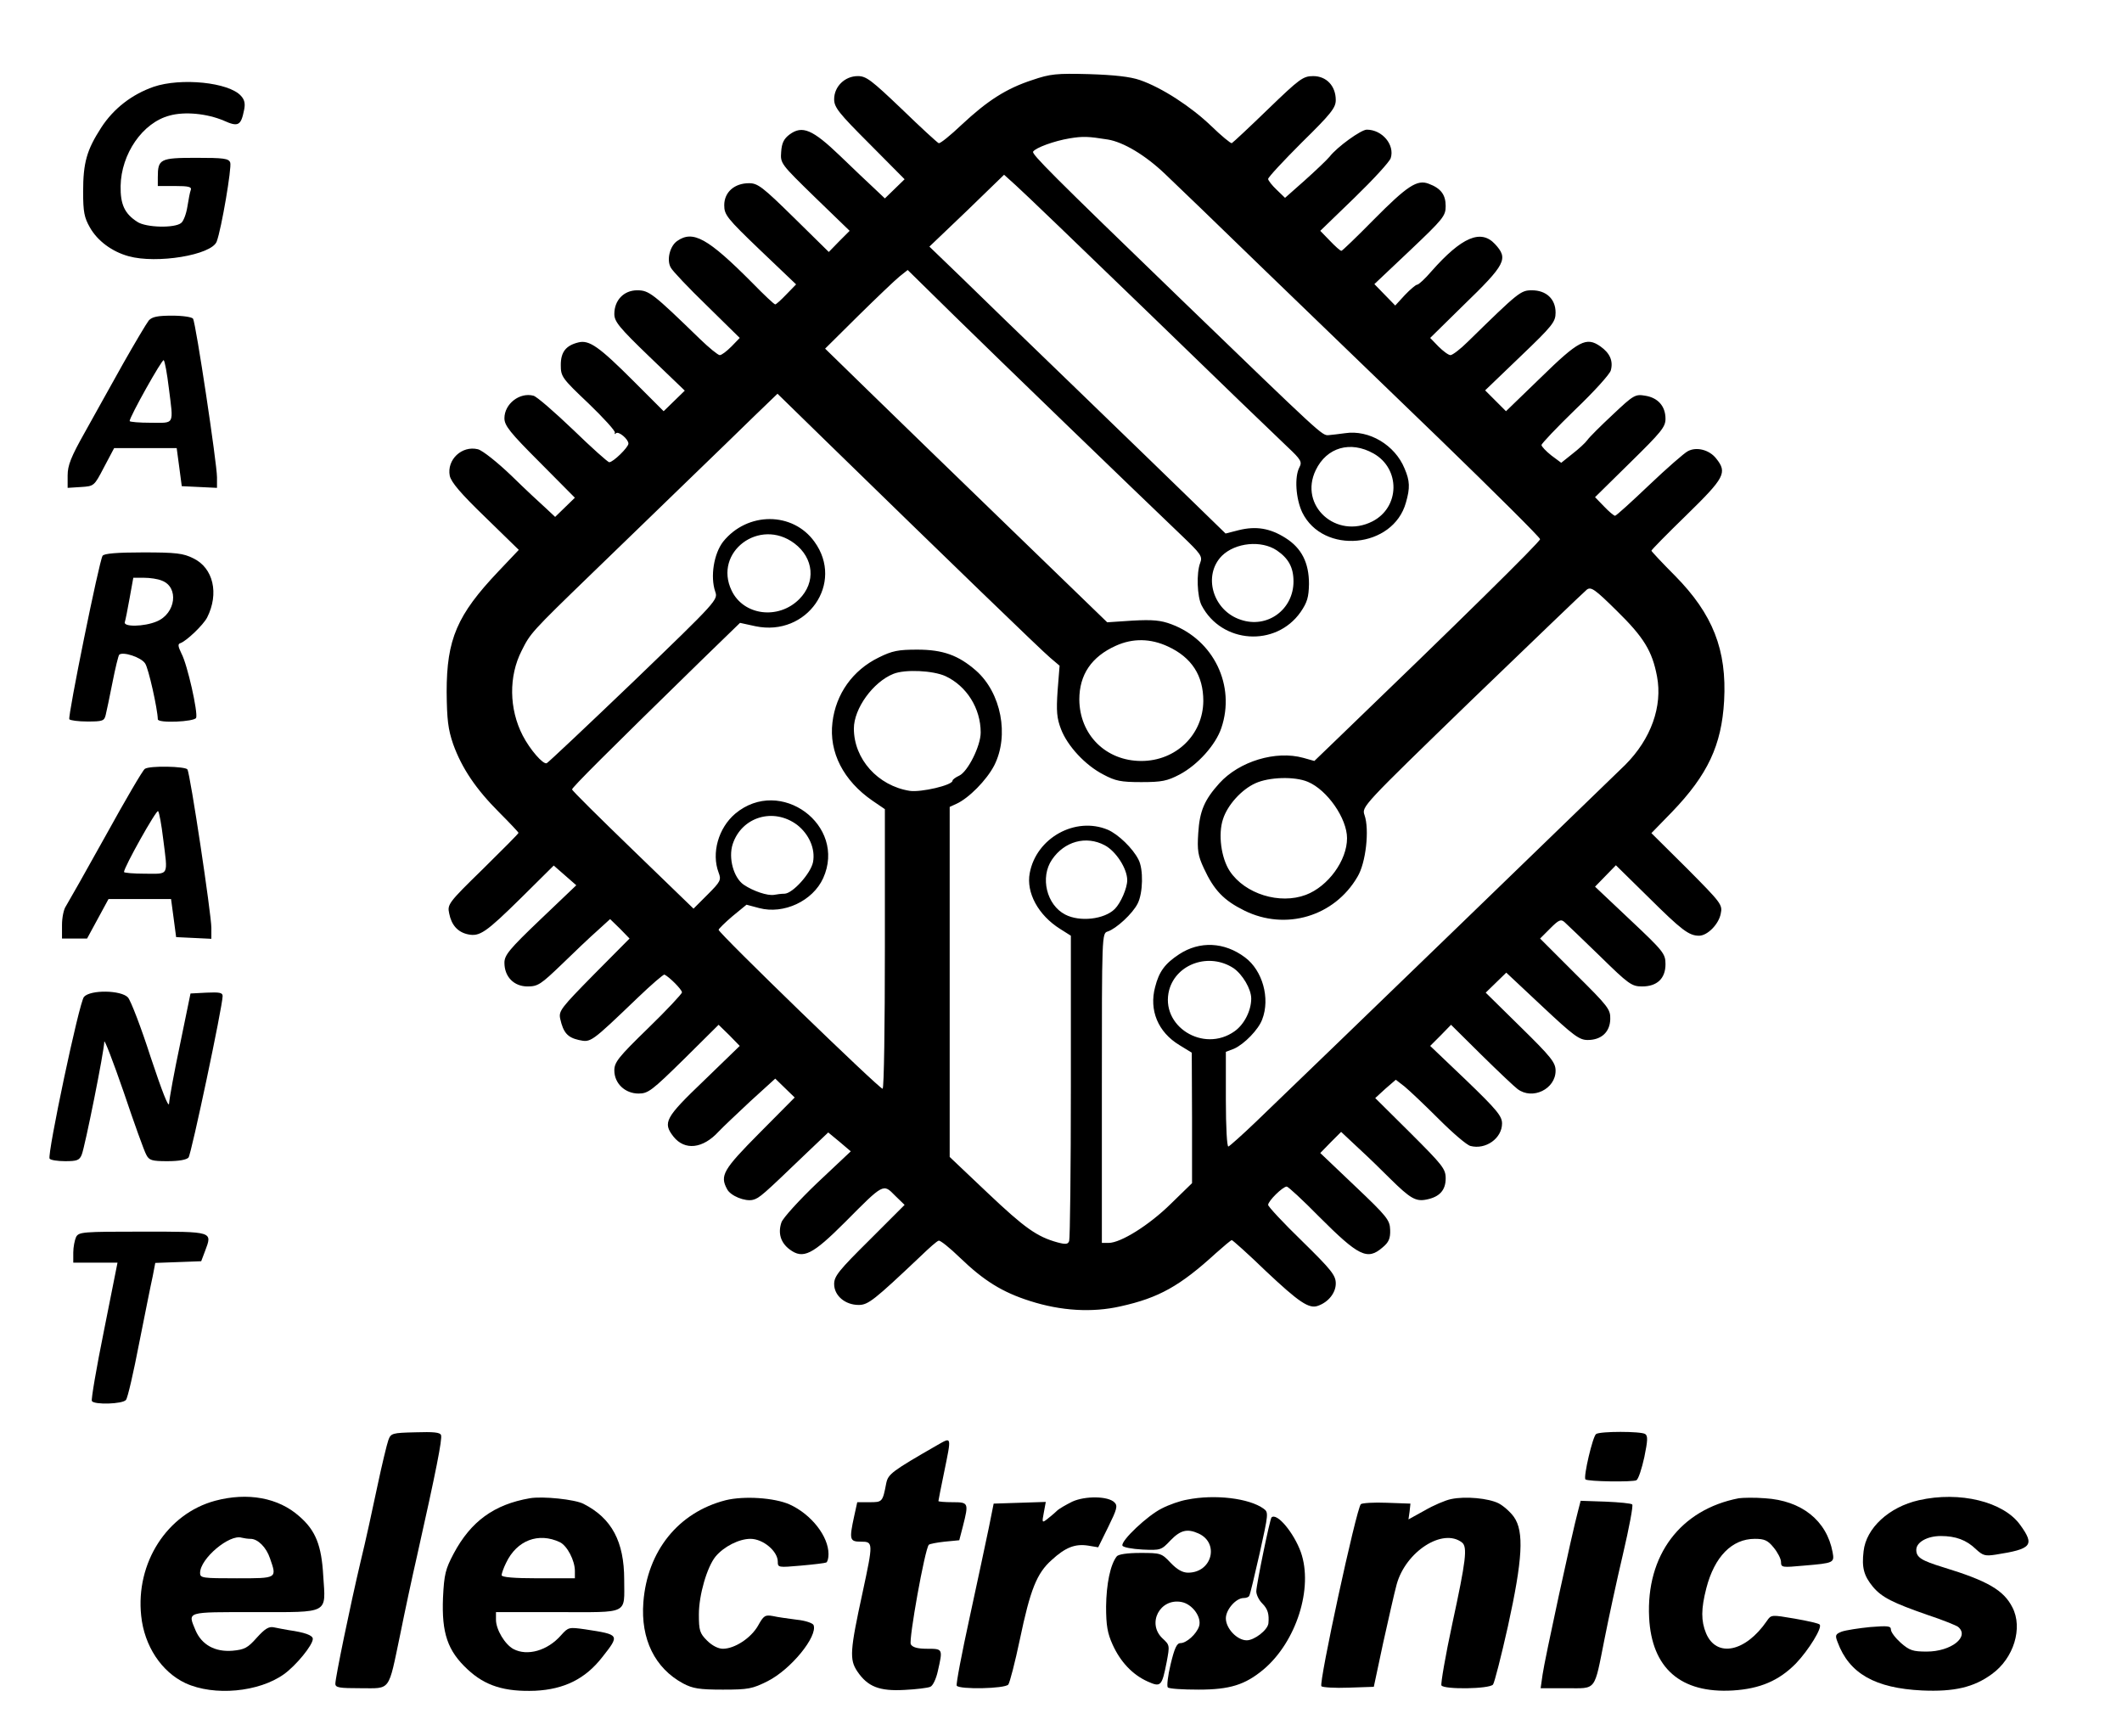 <?xml version="1.0" standalone="no"?>
<!DOCTYPE svg PUBLIC "-//W3C//DTD SVG 20010904//EN"
 "http://www.w3.org/TR/2001/REC-SVG-20010904/DTD/svg10.dtd">
<svg version="1.0" xmlns="http://www.w3.org/2000/svg"
 width="753pt" height="616pt" viewBox="0 0 753 616"
 preserveAspectRatio="xMidYMid meet">

<g transform="translate(0,616) scale(0.1,-0.1)"
fill="#000000" stroke="none">
<path d="M3663 5876 c-92 -30 -159 -73 -251 -159 -40 -38 -76 -67 -81 -65 -5
2 -64 56 -131 121 -108 103 -126 117 -156 117 -46 0 -84 -37 -84 -82 0 -29 16
-49 125 -158 l125 -126 -35 -34 -35 -34 -37 35 c-20 18 -75 71 -122 116 -98
94 -134 109 -179 76 -20 -15 -28 -30 -30 -62 -3 -41 -2 -42 120 -161 l123
-119 -37 -37 -37 -38 -124 122 c-111 109 -128 122 -159 122 -52 0 -88 -32 -88
-78 0 -34 9 -46 127 -159 l128 -122 -35 -36 c-18 -19 -36 -35 -39 -35 -4 0
-40 34 -81 76 -159 160 -211 188 -267 149 -26 -18 -38 -67 -23 -94 6 -12 63
-72 128 -135 l117 -115 -29 -30 c-17 -17 -35 -31 -42 -31 -6 0 -38 26 -70 57
-168 163 -181 173 -223 173 -47 0 -81 -35 -81 -84 0 -27 17 -48 125 -152 l125
-120 -38 -37 -37 -36 -105 105 c-124 124 -159 149 -198 139 -44 -11 -62 -34
-62 -80 0 -41 4 -47 98 -136 53 -51 96 -98 94 -104 -2 -5 0 -7 4 -2 9 8 44
-21 44 -37 0 -13 -54 -66 -68 -66 -5 0 -63 52 -128 115 -66 63 -129 118 -141
121 -49 13 -103 -29 -103 -80 0 -26 20 -51 125 -156 l125 -126 -35 -34 -35
-34 -32 30 c-18 16 -74 68 -123 116 -50 48 -103 90 -119 94 -57 14 -111 -37
-100 -94 5 -23 39 -63 126 -147 l119 -116 -73 -77 c-146 -154 -183 -240 -183
-427 1 -99 5 -132 23 -185 31 -86 81 -160 164 -243 37 -37 68 -70 68 -72 0 -3
-57 -60 -127 -129 -122 -119 -126 -125 -119 -157 8 -41 30 -66 66 -74 42 -9
63 5 190 130 l115 114 40 -35 40 -35 -128 -122 c-110 -105 -127 -126 -127
-153 0 -50 34 -84 82 -84 37 0 47 7 122 79 44 43 101 97 126 119 l45 41 35
-34 34 -35 -126 -127 c-118 -120 -126 -130 -120 -158 11 -49 26 -66 66 -75 43
-9 41 -11 209 150 49 47 92 84 95 82 17 -8 62 -53 62 -63 0 -5 -54 -63 -120
-127 -106 -103 -120 -121 -120 -150 0 -46 38 -82 86 -82 34 0 47 10 161 122
l123 122 38 -37 37 -38 -127 -123 c-138 -132 -147 -149 -108 -199 40 -50 104
-43 160 18 14 15 65 63 113 108 l88 80 35 -34 34 -33 -125 -126 c-129 -130
-141 -151 -115 -199 12 -24 64 -45 92 -38 23 6 36 18 185 161 l82 78 40 -33
40 -34 -119 -112 c-65 -62 -122 -125 -127 -140 -13 -38 -3 -72 29 -96 48 -36
81 -19 198 98 136 137 134 136 176 93 l34 -33 -125 -125 c-109 -108 -125 -128
-125 -156 0 -41 39 -74 87 -74 34 0 55 17 221 174 29 28 57 53 63 54 5 2 39
-25 75 -60 85 -82 151 -123 249 -154 109 -35 220 -42 321 -19 136 30 211 72
339 189 28 25 53 46 56 46 3 0 58 -49 121 -110 117 -110 153 -135 185 -123 37
13 63 46 63 79 0 29 -15 48 -120 151 -66 64 -120 122 -120 128 0 14 52 65 66
65 5 0 57 -48 114 -106 141 -141 172 -157 226 -110 22 18 28 32 27 62 -1 35
-10 47 -125 156 l-123 117 37 38 37 37 63 -59 c35 -32 85 -81 112 -108 70 -69
90 -81 128 -73 46 9 68 33 68 75 0 34 -11 47 -125 161 l-125 124 36 33 37 32
31 -24 c17 -14 72 -66 121 -115 50 -50 100 -93 113 -96 54 -14 112 27 112 80
0 26 -19 49 -127 153 l-128 122 37 37 37 38 108 -107 c59 -58 117 -113 128
-121 53 -40 135 0 135 65 0 29 -16 49 -124 155 l-124 122 37 36 36 35 127
-119 c112 -105 132 -120 162 -120 48 0 79 28 80 74 1 35 -7 45 -124 161 l-125
125 36 36 c30 30 38 34 51 22 8 -7 64 -61 125 -120 102 -100 113 -108 150
-108 53 0 83 28 83 79 0 37 -7 46 -125 157 l-125 118 37 38 37 38 116 -114
c117 -116 143 -136 179 -136 30 0 70 41 77 78 7 32 2 38 -119 160 l-127 126
73 75 c127 132 176 237 185 394 10 181 -40 308 -174 444 -46 46 -84 87 -84 89
0 3 56 60 125 127 135 132 145 150 105 200 -24 31 -70 43 -101 26 -12 -6 -74
-60 -137 -120 -63 -60 -117 -109 -121 -109 -4 0 -22 15 -39 33 l-32 33 125
123 c110 108 125 126 125 155 0 45 -27 75 -72 82 -35 6 -41 3 -115 -67 -43
-40 -84 -81 -90 -90 -7 -10 -31 -32 -53 -49 l-40 -32 -35 26 c-19 15 -35 32
-35 37 0 5 54 62 120 126 66 63 123 126 126 139 9 33 -3 61 -37 85 -50 35 -77
21 -213 -112 l-122 -118 -37 37 -37 37 125 120 c115 110 125 123 125 156 0 48
-33 79 -84 79 -40 0 -47 -6 -227 -182 -27 -27 -55 -48 -62 -48 -7 0 -26 14
-43 31 l-29 30 117 115 c152 147 161 166 113 218 -50 54 -118 25 -225 -96 -23
-27 -46 -48 -51 -48 -5 0 -25 -17 -44 -37 l-34 -37 -37 38 -37 38 127 120
c118 112 126 122 126 157 0 40 -17 63 -60 79 -41 16 -76 -7 -195 -127 -60 -61
-112 -111 -115 -111 -4 0 -22 16 -40 35 l-35 36 121 117 c67 65 125 128 129
141 15 47 -30 101 -85 101 -20 0 -105 -61 -132 -96 -10 -12 -49 -49 -88 -84
l-70 -62 -30 29 c-16 15 -30 33 -30 38 0 6 54 64 120 130 104 102 120 123 120
150 0 50 -33 85 -80 85 -36 0 -48 -9 -160 -117 -67 -65 -125 -119 -129 -121
-4 -1 -37 26 -73 61 -72 69 -175 136 -253 163 -35 12 -90 18 -180 21 -116 3
-138 1 -202 -21z m268 -211 c55 -9 133 -55 204 -123 39 -37 194 -186 345 -333
151 -146 435 -420 630 -608 195 -189 355 -348 355 -354 0 -10 -295 -300 -720
-709 l-81 -78 -39 11 c-98 27 -227 -12 -298 -90 -53 -59 -70 -98 -75 -177 -4
-61 -1 -80 20 -125 36 -78 71 -114 144 -150 146 -72 319 -21 401 120 30 49 43
168 25 219 -10 30 -9 31 381 409 216 208 399 384 408 391 15 11 29 1 106 -75
96 -94 126 -143 143 -233 20 -106 -21 -222 -113 -314 -47 -46 -1090 -1055
-1310 -1266 -49 -47 -93 -86 -98 -88 -5 -2 -9 68 -9 166 l0 170 29 11 c36 16
87 68 100 104 29 75 1 174 -61 220 -73 55 -161 59 -234 11 -50 -33 -71 -61
-85 -116 -22 -82 10 -160 86 -206 l44 -27 1 -231 0 -232 -75 -73 c-77 -76
-178 -139 -221 -139 l-24 0 0 549 c0 547 0 550 21 556 30 10 88 63 106 99 19
37 21 122 3 156 -20 40 -72 90 -109 106 -115 48 -254 -29 -277 -154 -13 -69
30 -149 108 -198 l38 -24 0 -534 c0 -294 -3 -541 -6 -549 -4 -12 -12 -13 -42
-5 -72 20 -115 50 -248 176 l-134 127 0 621 0 621 24 11 c44 20 107 84 134
136 54 106 25 258 -65 337 -62 54 -117 74 -208 74 -67 0 -89 -4 -137 -28 -92
-45 -152 -129 -164 -230 -13 -106 39 -207 142 -278 l44 -30 0 -494 c0 -272 -3
-496 -8 -498 -7 -5 -583 553 -582 564 0 3 22 25 49 48 l50 41 45 -12 c87 -23
190 25 227 106 85 188 -152 363 -312 229 -60 -51 -85 -140 -59 -209 10 -26 7
-32 -39 -78 l-50 -50 -215 208 c-119 115 -216 211 -216 215 0 7 119 126 460
459 l136 132 55 -12 c183 -38 316 153 209 300 -77 107 -238 107 -324 0 -33
-43 -46 -124 -28 -177 10 -29 9 -31 -289 -318 -165 -158 -304 -289 -309 -291
-13 -5 -59 48 -85 98 -49 95 -50 211 -4 301 31 62 33 65 249 274 107 104 263
254 345 334 83 80 187 181 232 225 l82 79 168 -164 c438 -427 771 -749 800
-773 l33 -28 -7 -88 c-5 -73 -3 -98 12 -137 23 -60 86 -128 150 -161 43 -23
62 -27 135 -27 73 0 92 4 136 27 64 34 128 105 148 165 51 150 -27 312 -177
368 -37 14 -66 17 -138 13 l-90 -6 -342 331 c-188 182 -413 400 -501 486
l-158 154 117 116 c65 64 131 127 147 140 l29 23 167 -164 c154 -151 624 -605
804 -777 69 -66 76 -75 67 -98 -14 -36 -11 -120 5 -151 71 -136 263 -149 351
-24 24 35 29 53 30 100 0 75 -26 127 -83 163 -55 35 -105 43 -166 28 l-47 -12
-112 109 c-62 60 -249 242 -417 404 -168 162 -354 342 -413 400 l-109 105 133
127 132 128 41 -37 c23 -20 237 -226 476 -457 239 -232 459 -444 489 -472 48
-45 52 -53 42 -72 -18 -34 -13 -111 10 -160 74 -151 323 -128 368 35 15 52 14
77 -5 121 -34 83 -126 138 -211 125 -21 -3 -48 -6 -59 -7 -23 -1 -22 -2 -519
478 -468 452 -534 519 -529 528 9 14 75 38 129 47 48 8 67 7 136 -4z m943
-1114 c96 -54 94 -191 -4 -241 -128 -65 -262 56 -201 182 39 81 123 105 205
59z m-2055 -319 c69 -52 77 -138 17 -198 -74 -74 -198 -58 -240 31 -65 136 99
260 223 167z m1712 -25 c41 -28 59 -60 59 -110 0 -100 -93 -168 -187 -136 -99
32 -136 157 -67 227 48 47 140 56 195 19z m-386 -341 c84 -39 125 -103 125
-193 -1 -120 -97 -213 -220 -213 -126 0 -219 93 -220 218 0 88 43 152 130 191
60 27 123 26 185 -3z m-790 -105 c75 -35 125 -114 125 -200 0 -48 -46 -139
-76 -153 -13 -6 -24 -14 -24 -18 0 -16 -112 -42 -152 -36 -113 18 -198 113
-198 221 0 71 68 165 140 194 42 17 141 12 185 -8z m1286 -375 c69 -29 139
-130 139 -200 0 -79 -67 -171 -146 -201 -93 -35 -216 3 -270 84 -31 47 -42
132 -24 185 16 50 66 105 115 127 48 22 139 25 186 5z m-1812 -153 c42 -33 65
-85 56 -132 -8 -40 -72 -111 -101 -112 -11 0 -27 -2 -37 -4 -23 -4 -74 13
-108 36 -36 25 -55 95 -39 144 32 97 145 131 229 68z m1091 -72 c40 -21 80
-83 80 -124 0 -28 -23 -81 -44 -102 -37 -37 -124 -47 -176 -20 -66 34 -90 132
-47 195 44 65 121 86 187 51z m457 -436 c32 -22 63 -74 63 -108 0 -43 -25 -92
-59 -116 -111 -79 -266 19 -232 147 26 93 142 133 228 77z"/>
<path d="M545 5852 c-77 -27 -142 -77 -186 -145 -51 -79 -64 -124 -64 -227 0
-72 4 -92 24 -127 27 -48 79 -86 137 -102 100 -28 295 4 313 52 17 45 54 264
48 280 -5 15 -24 17 -121 17 -128 0 -136 -4 -136 -69 l0 -31 61 0 c48 0 60 -3
56 -14 -3 -7 -8 -34 -12 -59 -4 -26 -14 -52 -22 -58 -22 -19 -125 -17 -156 4
-45 29 -60 62 -59 127 2 114 78 225 174 250 54 15 133 7 192 -18 51 -23 61
-18 72 37 5 23 2 37 -11 51 -43 48 -213 65 -310 32z"/>
<path d="M528 5023 c-8 -10 -49 -79 -91 -153 -41 -74 -103 -184 -136 -244 -49
-87 -61 -117 -61 -153 l0 -44 47 3 c47 3 47 3 82 70 l36 68 111 0 111 0 9 -67
9 -68 63 -3 62 -3 0 38 c0 47 -75 547 -85 562 -3 6 -36 11 -74 11 -52 0 -71
-4 -83 -17z m71 -239 c17 -135 22 -124 -64 -124 -41 0 -75 3 -75 6 0 15 116
222 121 216 4 -4 12 -48 18 -98z"/>
<path d="M364 4188 c-12 -18 -124 -570 -118 -580 3 -4 32 -8 64 -8 54 0 60 2
65 23 3 12 14 64 24 115 10 51 21 96 24 99 13 12 78 -9 92 -31 12 -17 44 -161
45 -198 0 -15 130 -9 136 5 7 19 -31 189 -52 228 -12 25 -14 34 -4 37 21 7 81
64 95 91 43 85 22 176 -49 210 -36 18 -61 21 -179 21 -93 0 -138 -4 -143 -12z
m210 -88 c62 -23 50 -117 -18 -145 -45 -19 -120 -20 -113 -2 2 6 10 45 17 85
l13 72 38 0 c21 0 49 -4 63 -10z"/>
<path d="M514 3432 c-7 -4 -69 -110 -139 -237 -70 -126 -134 -239 -141 -250
-8 -11 -14 -41 -14 -67 l0 -48 44 0 45 0 38 70 38 70 111 0 111 0 9 -67 9 -68
63 -3 62 -3 0 39 c0 47 -75 547 -85 562 -7 11 -134 14 -151 2z m65 -248 c17
-135 22 -124 -64 -124 -41 0 -75 3 -75 6 0 17 115 222 121 216 4 -4 12 -48 18
-98z"/>
<path d="M298 2623 c-17 -19 -131 -559 -122 -574 3 -5 28 -9 55 -9 42 0 51 3
59 23 11 26 80 369 80 401 0 11 31 -69 69 -179 37 -110 73 -210 80 -222 10
-20 20 -23 75 -23 41 0 68 5 75 13 10 13 121 537 121 573 0 12 -11 14 -57 12
l-57 -3 -37 -180 c-21 -99 -38 -193 -39 -210 -1 -19 -25 43 -65 163 -34 106
-71 202 -81 213 -24 26 -133 28 -156 2z"/>
<path d="M270 1771 c-5 -11 -10 -36 -10 -55 l0 -36 79 0 78 0 -48 -241 c-27
-133 -46 -245 -43 -250 8 -14 110 -11 121 4 6 6 27 98 47 202 21 105 42 211
48 237 l9 47 82 3 81 3 14 37 c26 69 29 68 -222 68 -213 0 -226 -1 -236 -19z"/>
<path d="M1378 1050 c-5 -14 -23 -88 -39 -164 -16 -76 -42 -196 -59 -265 -38
-161 -90 -414 -90 -435 0 -14 14 -16 90 -16 108 0 97 -15 140 190 16 80 43
206 60 280 68 303 90 415 85 428 -3 10 -27 12 -91 10 -82 -2 -87 -3 -96 -28z"/>
<path d="M5664 1072 c-12 -7 -46 -153 -38 -161 8 -8 169 -10 181 -3 7 4 19 41
28 82 12 59 13 75 3 82 -16 10 -159 10 -174 0z"/>
<path d="M3325 1032 c-160 -92 -173 -102 -180 -134 -13 -68 -14 -68 -60 -68
l-43 0 -11 -50 c-18 -83 -16 -90 24 -90 44 0 44 -3 6 -180 -45 -207 -47 -238
-19 -280 37 -55 79 -71 168 -66 41 2 82 7 91 11 9 3 21 28 27 56 18 79 18 79
-38 79 -34 0 -52 5 -58 16 -8 15 50 339 64 353 3 3 28 8 56 11 l52 5 13 50
c21 83 20 85 -37 85 -27 0 -50 2 -50 4 0 2 9 48 20 101 27 132 28 127 -25 97z"/>
<path d="M763 835 c-170 -46 -282 -220 -262 -408 11 -107 72 -199 157 -239
102 -47 261 -32 350 32 43 31 102 103 102 125 0 13 -29 23 -85 31 -16 3 -40 7
-53 10 -18 4 -32 -5 -61 -37 -32 -36 -43 -42 -86 -46 -62 -5 -109 21 -131 72
-28 68 -38 65 211 65 266 0 251 -8 242 129 -6 108 -27 161 -85 211 -74 66
-183 86 -299 55z m126 -135 c26 0 56 -30 69 -69 25 -72 27 -71 -118 -71 -122
0 -130 1 -130 19 0 51 105 139 148 125 8 -2 22 -4 31 -4z"/>
<path d="M1880 844 c-127 -22 -209 -82 -270 -196 -29 -55 -34 -73 -38 -157 -5
-125 16 -188 87 -254 63 -59 132 -80 240 -76 103 5 178 42 238 119 63 80 63
80 -61 99 -57 8 -59 8 -85 -21 -48 -55 -120 -75 -169 -49 -30 16 -62 69 -62
104 l0 27 220 0 c255 0 235 -10 235 115 0 135 -44 218 -144 269 -30 16 -146
28 -191 20z m107 -156 c26 -13 53 -65 53 -102 l0 -26 -130 0 c-88 0 -130 4
-130 11 0 6 7 26 16 44 38 80 115 109 191 73z"/>
<path d="M2575 837 c-168 -43 -278 -180 -292 -362 -10 -131 41 -234 141 -288
34 -18 57 -22 141 -22 91 0 105 3 159 30 83 42 178 159 163 199 -3 7 -29 16
-59 19 -30 4 -68 9 -85 13 -28 5 -33 2 -53 -34 -25 -44 -83 -82 -125 -82 -16
0 -38 11 -56 29 -26 26 -29 36 -29 93 0 69 29 168 59 205 30 36 84 63 124 63
45 0 97 -44 97 -81 0 -21 2 -21 82 -14 46 4 86 9 90 11 5 3 8 16 8 30 0 63
-61 141 -138 176 -54 24 -162 31 -227 15z"/>
<path d="M3805 832 c-22 -11 -47 -25 -55 -33 -8 -8 -24 -21 -34 -29 -18 -14
-19 -13 -12 23 l7 38 -92 -3 -93 -3 -17 -85 c-10 -47 -40 -190 -68 -318 -28
-128 -49 -238 -46 -243 9 -14 171 -11 183 4 5 6 24 79 41 160 37 177 60 235
113 282 49 45 83 58 129 51 l36 -6 36 73 c30 61 34 74 22 86 -22 23 -104 24
-150 3z"/>
<path d="M4212 839 c-24 -4 -64 -18 -89 -31 -51 -25 -146 -115 -140 -132 2 -6
34 -12 71 -14 65 -3 67 -2 100 33 35 36 59 42 99 24 75 -34 48 -139 -37 -139
-20 0 -39 11 -62 35 -32 34 -35 35 -107 35 -48 0 -78 -5 -84 -12 -23 -29 -37
-98 -38 -178 0 -68 5 -95 23 -135 28 -62 71 -107 124 -131 47 -21 51 -18 68
69 11 59 11 60 -15 84 -56 53 -9 143 67 129 39 -7 73 -54 63 -86 -9 -28 -45
-60 -66 -60 -13 0 -21 -17 -35 -75 -10 -41 -14 -78 -10 -82 4 -5 53 -8 109 -8
111 0 165 17 230 71 117 98 178 290 133 417 -25 69 -85 141 -104 123 -6 -7
-53 -235 -54 -262 0 -12 9 -31 21 -43 20 -20 25 -38 22 -71 -3 -24 -50 -60
-77 -60 -34 0 -74 42 -74 78 0 31 36 72 63 72 9 0 18 3 20 8 3 4 19 72 37 151
31 140 32 145 14 158 -51 37 -173 52 -272 32z"/>
<path d="M5149 841 c-20 -4 -62 -22 -93 -40 l-58 -32 4 28 3 28 -84 3 c-46 2
-88 -1 -92 -5 -16 -16 -150 -635 -140 -646 4 -4 48 -7 97 -5 l89 3 33 155 c19
85 40 179 48 208 32 117 164 202 232 149 20 -16 14 -64 -34 -286 -25 -116 -42
-216 -39 -221 9 -15 170 -13 183 3 5 6 29 100 53 207 52 237 58 336 21 388
-13 18 -37 39 -54 48 -36 18 -118 26 -169 15z"/>
<path d="M6170 844 c-207 -40 -329 -202 -318 -423 9 -180 112 -270 297 -259
97 6 164 35 224 96 45 47 95 128 84 138 -3 4 -43 13 -89 21 -82 14 -83 14 -98
-8 -76 -111 -179 -132 -216 -44 -18 44 -18 86 1 160 29 112 91 175 172 175 34
0 46 -5 67 -31 14 -17 26 -40 26 -51 0 -20 4 -20 81 -13 107 9 109 10 102 48
-21 112 -110 183 -240 191 -37 3 -79 2 -93 0z"/>
<path d="M6809 837 c-106 -24 -187 -99 -196 -181 -7 -58 1 -87 33 -126 32 -38
71 -57 194 -100 52 -17 101 -37 108 -42 43 -35 -24 -88 -111 -88 -49 0 -61 4
-92 31 -19 17 -35 38 -35 47 0 13 -11 14 -74 9 -40 -4 -85 -11 -100 -16 -23
-9 -25 -13 -15 -38 41 -111 133 -163 300 -171 113 -5 183 11 247 58 78 56 111
164 73 237 -31 61 -88 94 -245 142 -78 24 -96 35 -96 62 0 27 39 49 87 49 53
0 91 -14 125 -47 24 -22 32 -25 70 -19 128 20 139 33 87 105 -59 83 -215 121
-360 88z"/>
<path d="M5600 800 c-21 -77 -120 -535 -126 -581 l-7 -49 92 0 c108 0 97 -14
135 176 14 71 43 206 65 299 22 94 37 173 33 177 -4 4 -47 8 -95 10 l-88 3 -9
-35z"/>
</g>
</svg>
